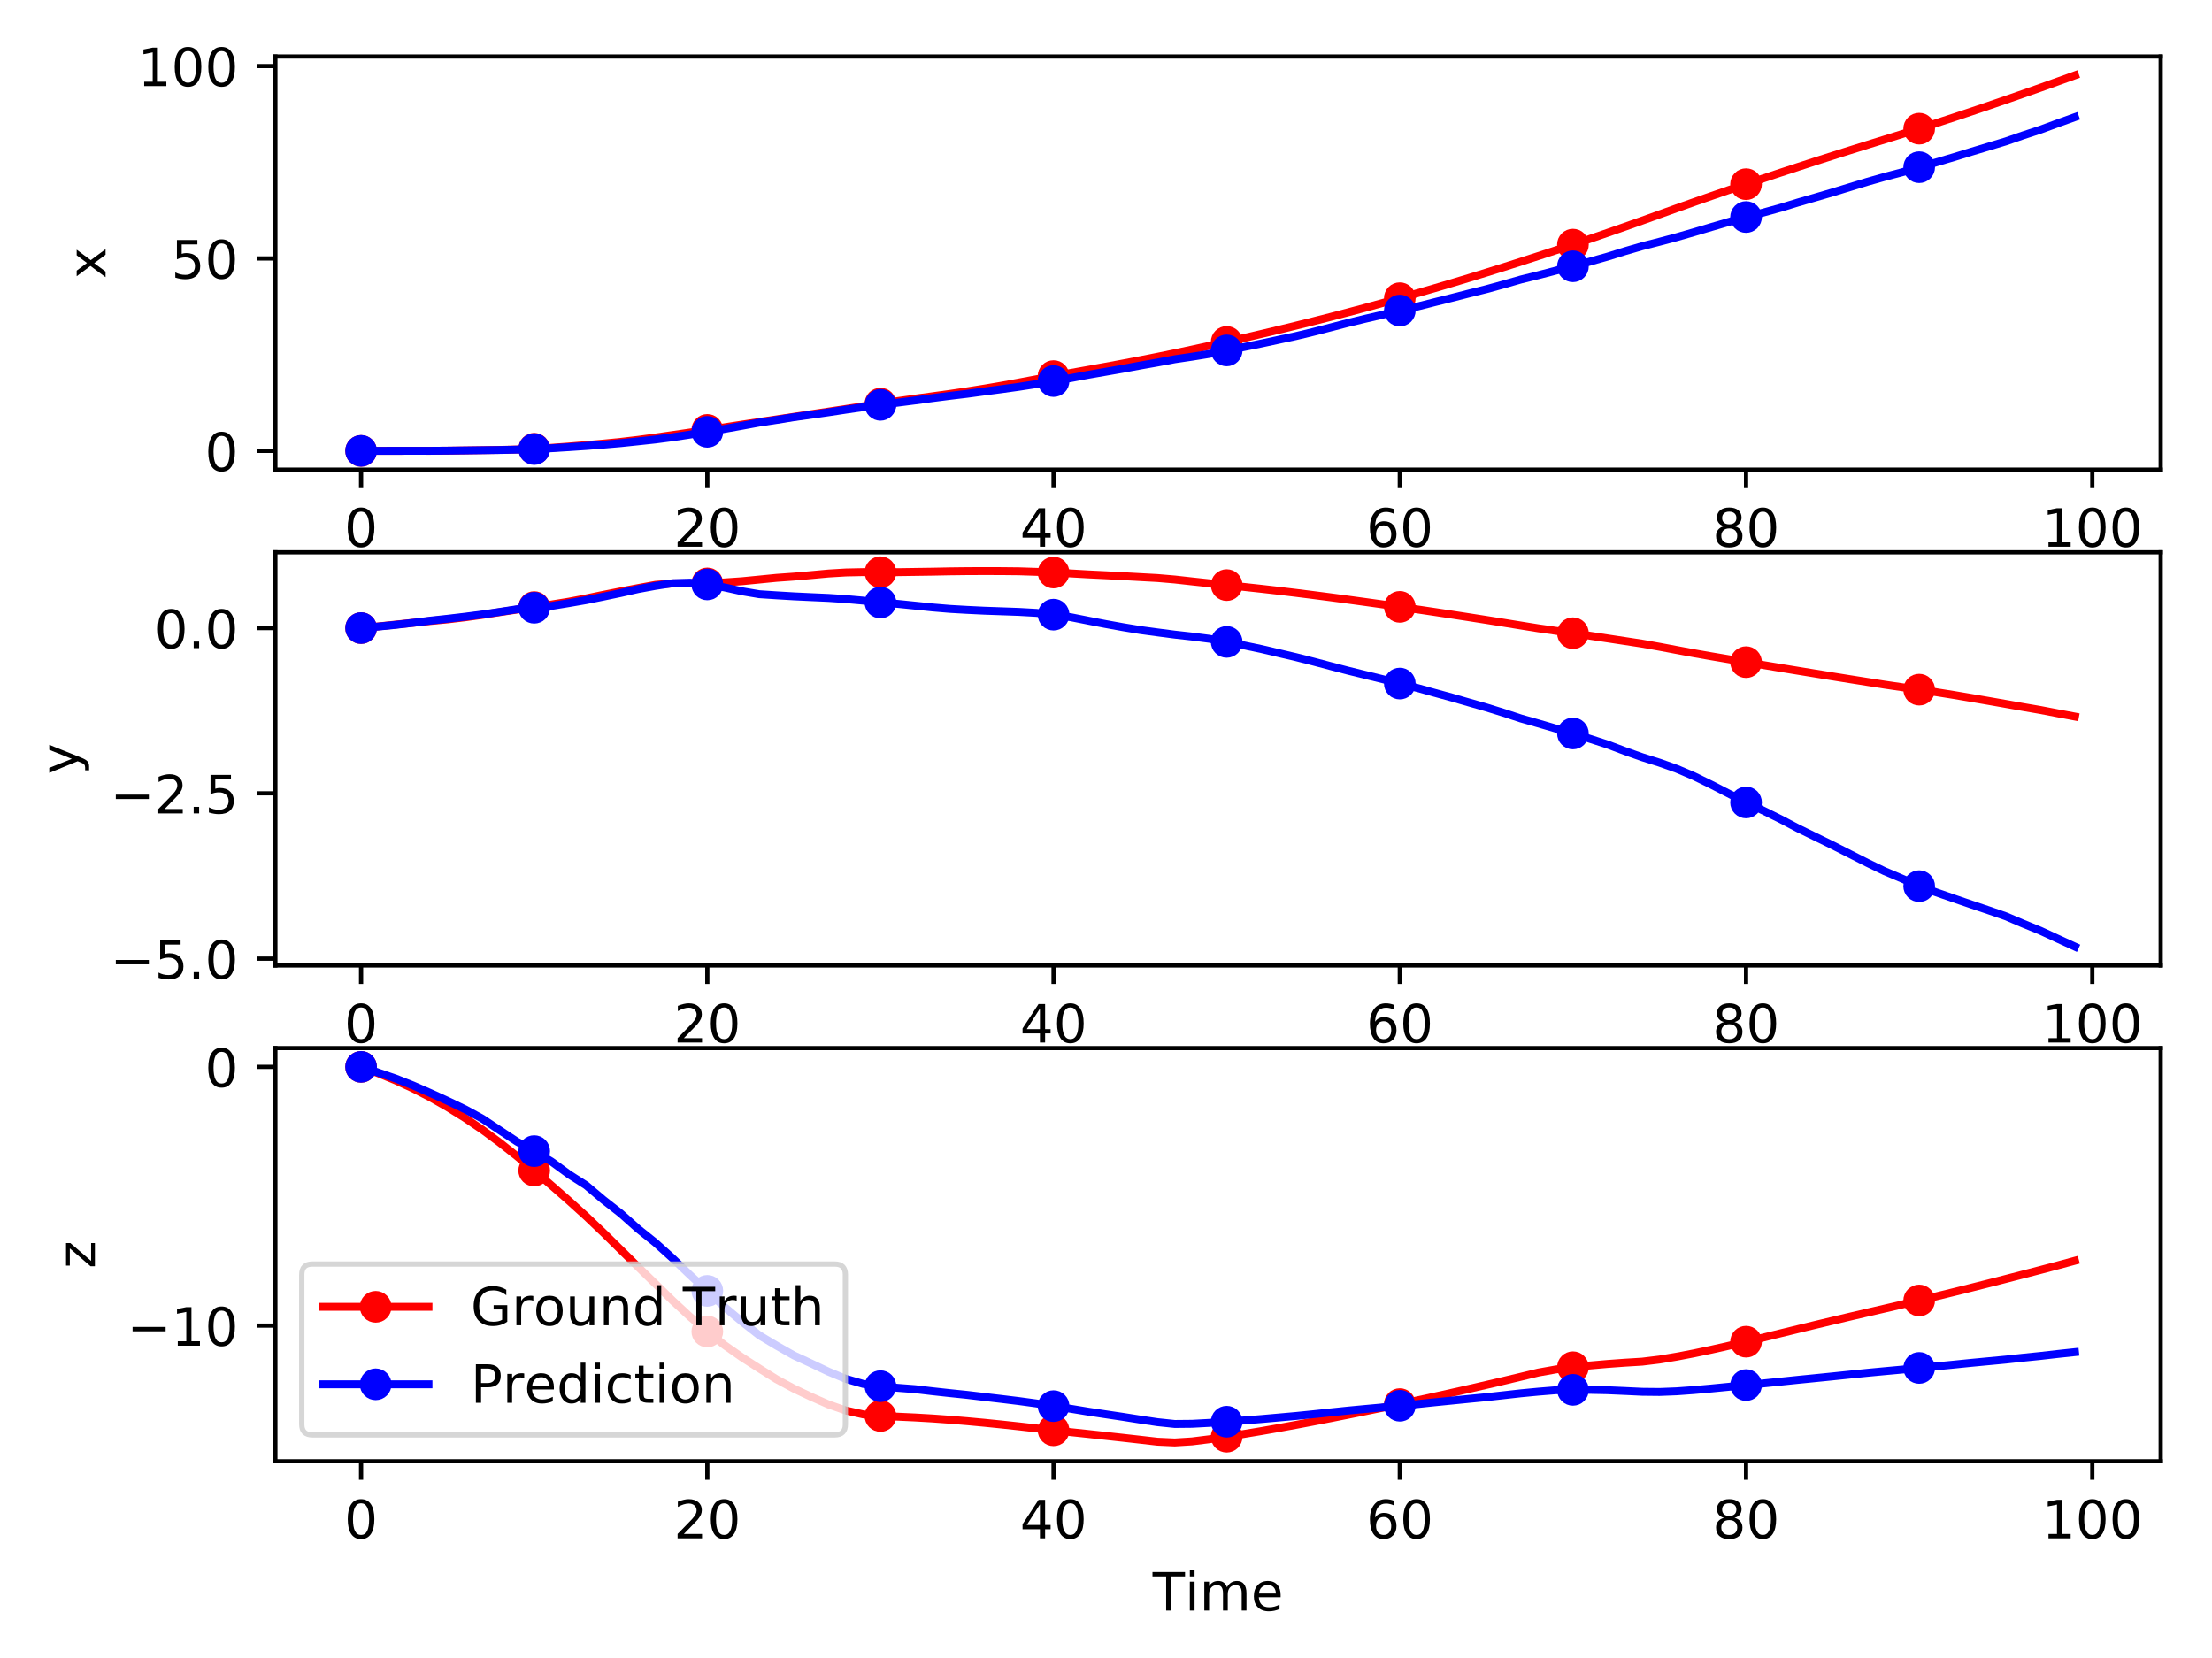 <?xml version="1.0" encoding="utf-8" standalone="no"?>
<!DOCTYPE svg PUBLIC "-//W3C//DTD SVG 1.1//EN"
  "http://www.w3.org/Graphics/SVG/1.1/DTD/svg11.dtd">
<!-- Created with matplotlib (http://matplotlib.org/) -->
<svg height="314pt" version="1.1" viewBox="0 0 419 314" width="419pt" xmlns="http://www.w3.org/2000/svg" xmlns:xlink="http://www.w3.org/1999/xlink">
 <defs>
  <style type="text/css">
*{stroke-linecap:butt;stroke-linejoin:round;}
  </style>
 </defs>
 <g id="figure_1">
  <g id="patch_1">
   <path d="M 0 314.368 
L 419.981 314.368 
L 419.981 0 
L 0 0 
z
" style="fill:#ffffff;"/>
  </g>
  <g id="axes_1">
   <g id="patch_2">
    <path d="M 52.161 88.968 
L 409.281 88.968 
L 409.281 10.7 
L 52.161 10.7 
z
" style="fill:#ffffff;"/>
   </g>
   <g id="matplotlib.axis_1">
    <g id="xtick_1">
     <g id="line2d_1">
      <defs>
       <path d="M 0 0 
L 0 3.5 
" id="md95055cfb0" style="stroke:#000000;stroke-width:0.8;"/>
      </defs>
      <g>
       <use style="stroke:#000000;stroke-width:0.8;" x="68.394" xlink:href="#md95055cfb0" y="88.968"/>
      </g>
     </g>
     <g id="text_1">
      <!-- 0 -->
      <defs>
       <path d="M 31.781 66.406 
Q 24.172 66.406 20.328 58.906 
Q 16.5 51.422 16.5 36.375 
Q 16.5 21.391 20.328 13.891 
Q 24.172 6.391 31.781 6.391 
Q 39.453 6.391 43.281 13.891 
Q 47.125 21.391 47.125 36.375 
Q 47.125 51.422 43.281 58.906 
Q 39.453 66.406 31.781 66.406 
z
M 31.781 74.219 
Q 44.047 74.219 50.516 64.516 
Q 56.984 54.828 56.984 36.375 
Q 56.984 17.969 50.516 8.266 
Q 44.047 -1.422 31.781 -1.422 
Q 19.531 -1.422 13.062 8.266 
Q 6.594 17.969 6.594 36.375 
Q 6.594 54.828 13.062 64.516 
Q 19.531 74.219 31.781 74.219 
z
" id="DejaVuSans-30"/>
      </defs>
      <g transform="translate(65.212 103.567)scale(0.1 -0.1)">
       <use xlink:href="#DejaVuSans-30"/>
      </g>
     </g>
    </g>
    <g id="xtick_2">
     <g id="line2d_2">
      <g>
       <use style="stroke:#000000;stroke-width:0.8;" x="133.98" xlink:href="#md95055cfb0" y="88.968"/>
      </g>
     </g>
     <g id="text_2">
      <!-- 20 -->
      <defs>
       <path d="M 19.188 8.297 
L 53.609 8.297 
L 53.609 0 
L 7.328 0 
L 7.328 8.297 
Q 12.938 14.109 22.625 23.891 
Q 32.328 33.688 34.812 36.531 
Q 39.547 41.844 41.422 45.531 
Q 43.312 49.219 43.312 52.781 
Q 43.312 58.594 39.234 62.25 
Q 35.156 65.922 28.609 65.922 
Q 23.969 65.922 18.812 64.312 
Q 13.672 62.703 7.812 59.422 
L 7.812 69.391 
Q 13.766 71.781 18.938 73 
Q 24.125 74.219 28.422 74.219 
Q 39.75 74.219 46.484 68.547 
Q 53.219 62.891 53.219 53.422 
Q 53.219 48.922 51.531 44.891 
Q 49.859 40.875 45.406 35.406 
Q 44.188 33.984 37.641 27.219 
Q 31.109 20.453 19.188 8.297 
z
" id="DejaVuSans-32"/>
      </defs>
      <g transform="translate(127.618 103.567)scale(0.1 -0.1)">
       <use xlink:href="#DejaVuSans-32"/>
       <use x="63.623" xlink:href="#DejaVuSans-30"/>
      </g>
     </g>
    </g>
    <g id="xtick_3">
     <g id="line2d_3">
      <g>
       <use style="stroke:#000000;stroke-width:0.8;" x="199.567" xlink:href="#md95055cfb0" y="88.968"/>
      </g>
     </g>
     <g id="text_3">
      <!-- 40 -->
      <defs>
       <path d="M 37.797 64.312 
L 12.891 25.391 
L 37.797 25.391 
z
M 35.203 72.906 
L 47.609 72.906 
L 47.609 25.391 
L 58.016 25.391 
L 58.016 17.188 
L 47.609 17.188 
L 47.609 0 
L 37.797 0 
L 37.797 17.188 
L 4.891 17.188 
L 4.891 26.703 
z
" id="DejaVuSans-34"/>
      </defs>
      <g transform="translate(193.205 103.567)scale(0.1 -0.1)">
       <use xlink:href="#DejaVuSans-34"/>
       <use x="63.623" xlink:href="#DejaVuSans-30"/>
      </g>
     </g>
    </g>
    <g id="xtick_4">
     <g id="line2d_4">
      <g>
       <use style="stroke:#000000;stroke-width:0.8;" x="265.154" xlink:href="#md95055cfb0" y="88.968"/>
      </g>
     </g>
     <g id="text_4">
      <!-- 60 -->
      <defs>
       <path d="M 33.016 40.375 
Q 26.375 40.375 22.484 35.828 
Q 18.609 31.297 18.609 23.391 
Q 18.609 15.531 22.484 10.953 
Q 26.375 6.391 33.016 6.391 
Q 39.656 6.391 43.531 10.953 
Q 47.406 15.531 47.406 23.391 
Q 47.406 31.297 43.531 35.828 
Q 39.656 40.375 33.016 40.375 
z
M 52.594 71.297 
L 52.594 62.312 
Q 48.875 64.062 45.094 64.984 
Q 41.312 65.922 37.594 65.922 
Q 27.828 65.922 22.672 59.328 
Q 17.531 52.734 16.797 39.406 
Q 19.672 43.656 24.016 45.922 
Q 28.375 48.188 33.594 48.188 
Q 44.578 48.188 50.953 41.516 
Q 57.328 34.859 57.328 23.391 
Q 57.328 12.156 50.688 5.359 
Q 44.047 -1.422 33.016 -1.422 
Q 20.359 -1.422 13.672 8.266 
Q 6.984 17.969 6.984 36.375 
Q 6.984 53.656 15.188 63.938 
Q 23.391 74.219 37.203 74.219 
Q 40.922 74.219 44.703 73.484 
Q 48.484 72.75 52.594 71.297 
z
" id="DejaVuSans-36"/>
      </defs>
      <g transform="translate(258.791 103.567)scale(0.1 -0.1)">
       <use xlink:href="#DejaVuSans-36"/>
       <use x="63.623" xlink:href="#DejaVuSans-30"/>
      </g>
     </g>
    </g>
    <g id="xtick_5">
     <g id="line2d_5">
      <g>
       <use style="stroke:#000000;stroke-width:0.8;" x="330.741" xlink:href="#md95055cfb0" y="88.968"/>
      </g>
     </g>
     <g id="text_5">
      <!-- 80 -->
      <defs>
       <path d="M 31.781 34.625 
Q 24.75 34.625 20.719 30.859 
Q 16.703 27.094 16.703 20.516 
Q 16.703 13.922 20.719 10.156 
Q 24.75 6.391 31.781 6.391 
Q 38.812 6.391 42.859 10.172 
Q 46.922 13.969 46.922 20.516 
Q 46.922 27.094 42.891 30.859 
Q 38.875 34.625 31.781 34.625 
z
M 21.922 38.812 
Q 15.578 40.375 12.031 44.719 
Q 8.5 49.078 8.5 55.328 
Q 8.5 64.062 14.719 69.141 
Q 20.953 74.219 31.781 74.219 
Q 42.672 74.219 48.875 69.141 
Q 55.078 64.062 55.078 55.328 
Q 55.078 49.078 51.531 44.719 
Q 48 40.375 41.703 38.812 
Q 48.828 37.156 52.797 32.312 
Q 56.781 27.484 56.781 20.516 
Q 56.781 9.906 50.312 4.234 
Q 43.844 -1.422 31.781 -1.422 
Q 19.734 -1.422 13.25 4.234 
Q 6.781 9.906 6.781 20.516 
Q 6.781 27.484 10.781 32.312 
Q 14.797 37.156 21.922 38.812 
z
M 18.312 54.391 
Q 18.312 48.734 21.844 45.562 
Q 25.391 42.391 31.781 42.391 
Q 38.141 42.391 41.719 45.562 
Q 45.312 48.734 45.312 54.391 
Q 45.312 60.062 41.719 63.234 
Q 38.141 66.406 31.781 66.406 
Q 25.391 66.406 21.844 63.234 
Q 18.312 60.062 18.312 54.391 
z
" id="DejaVuSans-38"/>
      </defs>
      <g transform="translate(324.378 103.567)scale(0.1 -0.1)">
       <use xlink:href="#DejaVuSans-38"/>
       <use x="63.623" xlink:href="#DejaVuSans-30"/>
      </g>
     </g>
    </g>
    <g id="xtick_6">
     <g id="line2d_6">
      <g>
       <use style="stroke:#000000;stroke-width:0.8;" x="396.328" xlink:href="#md95055cfb0" y="88.968"/>
      </g>
     </g>
     <g id="text_6">
      <!-- 100 -->
      <defs>
       <path d="M 12.406 8.297 
L 28.516 8.297 
L 28.516 63.922 
L 10.984 60.406 
L 10.984 69.391 
L 28.422 72.906 
L 38.281 72.906 
L 38.281 8.297 
L 54.391 8.297 
L 54.391 0 
L 12.406 0 
z
" id="DejaVuSans-31"/>
      </defs>
      <g transform="translate(386.784 103.567)scale(0.1 -0.1)">
       <use xlink:href="#DejaVuSans-31"/>
       <use x="63.623" xlink:href="#DejaVuSans-30"/>
       <use x="127.246" xlink:href="#DejaVuSans-30"/>
      </g>
     </g>
    </g>
    <g id="text_7">
     <!-- Time -->
     <defs>
      <path d="M -0.297 72.906 
L 61.375 72.906 
L 61.375 64.594 
L 35.5 64.594 
L 35.5 0 
L 25.594 0 
L 25.594 64.594 
L -0.297 64.594 
z
" id="DejaVuSans-54"/>
      <path d="M 9.422 54.688 
L 18.406 54.688 
L 18.406 0 
L 9.422 0 
z
M 9.422 75.984 
L 18.406 75.984 
L 18.406 64.594 
L 9.422 64.594 
z
" id="DejaVuSans-69"/>
      <path d="M 52 44.188 
Q 55.375 50.25 60.062 53.125 
Q 64.75 56 71.094 56 
Q 79.641 56 84.281 50.016 
Q 88.922 44.047 88.922 33.016 
L 88.922 0 
L 79.891 0 
L 79.891 32.719 
Q 79.891 40.578 77.094 44.375 
Q 74.312 48.188 68.609 48.188 
Q 61.625 48.188 57.562 43.547 
Q 53.516 38.922 53.516 30.906 
L 53.516 0 
L 44.484 0 
L 44.484 32.719 
Q 44.484 40.625 41.703 44.406 
Q 38.922 48.188 33.109 48.188 
Q 26.219 48.188 22.156 43.531 
Q 18.109 38.875 18.109 30.906 
L 18.109 0 
L 9.078 0 
L 9.078 54.688 
L 18.109 54.688 
L 18.109 46.188 
Q 21.188 51.219 25.484 53.609 
Q 29.781 56 35.688 56 
Q 41.656 56 45.828 52.969 
Q 50 49.953 52 44.188 
z
" id="DejaVuSans-6d"/>
      <path d="M 56.203 29.594 
L 56.203 25.203 
L 14.891 25.203 
Q 15.484 15.922 20.484 11.062 
Q 25.484 6.203 34.422 6.203 
Q 39.594 6.203 44.453 7.469 
Q 49.312 8.734 54.109 11.281 
L 54.109 2.781 
Q 49.266 0.734 44.188 -0.344 
Q 39.109 -1.422 33.891 -1.422 
Q 20.797 -1.422 13.156 6.188 
Q 5.516 13.812 5.516 26.812 
Q 5.516 40.234 12.766 48.109 
Q 20.016 56 32.328 56 
Q 43.359 56 49.781 48.891 
Q 56.203 41.797 56.203 29.594 
z
M 47.219 32.234 
Q 47.125 39.594 43.094 43.984 
Q 39.062 48.391 32.422 48.391 
Q 24.906 48.391 20.391 44.141 
Q 15.875 39.891 15.188 32.172 
z
" id="DejaVuSans-65"/>
     </defs>
     <g transform="translate(218.333 117.245)scale(0.1 -0.1)">
      <use xlink:href="#DejaVuSans-54"/>
      <use x="61.037" xlink:href="#DejaVuSans-69"/>
      <use x="88.82" xlink:href="#DejaVuSans-6d"/>
      <use x="186.232" xlink:href="#DejaVuSans-65"/>
     </g>
    </g>
   </g>
   <g id="matplotlib.axis_2">
    <g id="ytick_1">
     <g id="line2d_7">
      <defs>
       <path d="M 0 0 
L -3.5 0 
" id="m5ec7336335" style="stroke:#000000;stroke-width:0.8;"/>
      </defs>
      <g>
       <use style="stroke:#000000;stroke-width:0.8;" x="52.161" xlink:href="#m5ec7336335" y="85.411"/>
      </g>
     </g>
     <g id="text_8">
      <!-- 0 -->
      <g transform="translate(38.798 89.21)scale(0.1 -0.1)">
       <use xlink:href="#DejaVuSans-30"/>
      </g>
     </g>
    </g>
    <g id="ytick_2">
     <g id="line2d_8">
      <g>
       <use style="stroke:#000000;stroke-width:0.8;" x="52.161" xlink:href="#m5ec7336335" y="48.959"/>
      </g>
     </g>
     <g id="text_9">
      <!-- 50 -->
      <defs>
       <path d="M 10.797 72.906 
L 49.516 72.906 
L 49.516 64.594 
L 19.828 64.594 
L 19.828 46.734 
Q 21.969 47.469 24.109 47.828 
Q 26.266 48.188 28.422 48.188 
Q 40.625 48.188 47.75 41.5 
Q 54.891 34.812 54.891 23.391 
Q 54.891 11.625 47.562 5.094 
Q 40.234 -1.422 26.906 -1.422 
Q 22.312 -1.422 17.547 -0.641 
Q 12.797 0.141 7.719 1.703 
L 7.719 11.625 
Q 12.109 9.234 16.797 8.062 
Q 21.484 6.891 26.703 6.891 
Q 35.156 6.891 40.078 11.328 
Q 45.016 15.766 45.016 23.391 
Q 45.016 31 40.078 35.438 
Q 35.156 39.891 26.703 39.891 
Q 22.75 39.891 18.812 39.016 
Q 14.891 38.141 10.797 36.281 
z
" id="DejaVuSans-35"/>
      </defs>
      <g transform="translate(32.436 52.759)scale(0.1 -0.1)">
       <use xlink:href="#DejaVuSans-35"/>
       <use x="63.623" xlink:href="#DejaVuSans-30"/>
      </g>
     </g>
    </g>
    <g id="ytick_3">
     <g id="line2d_9">
      <g>
       <use style="stroke:#000000;stroke-width:0.8;" x="52.161" xlink:href="#m5ec7336335" y="12.508"/>
      </g>
     </g>
     <g id="text_10">
      <!-- 100 -->
      <g transform="translate(26.073 16.307)scale(0.1 -0.1)">
       <use xlink:href="#DejaVuSans-31"/>
       <use x="63.623" xlink:href="#DejaVuSans-30"/>
       <use x="127.246" xlink:href="#DejaVuSans-30"/>
      </g>
     </g>
    </g>
    <g id="text_11">
     <!-- x -->
     <defs>
      <path d="M 54.891 54.688 
L 35.109 28.078 
L 55.906 0 
L 45.312 0 
L 29.391 21.484 
L 13.484 0 
L 2.875 0 
L 24.125 28.609 
L 4.688 54.688 
L 15.281 54.688 
L 29.781 35.203 
L 44.281 54.688 
z
" id="DejaVuSans-78"/>
     </defs>
     <g transform="translate(19.994 52.793)rotate(-90)scale(0.1 -0.1)">
      <use xlink:href="#DejaVuSans-78"/>
     </g>
    </g>
   </g>
   <g id="line2d_10">
    <path clip-path="url(#pdce497117b)" d="M 68.394 85.411 
L 71.673 85.407 
L 74.952 85.403 
L 78.232 85.401 
L 81.511 85.402 
L 84.79 85.372 
L 88.07 85.323 
L 91.349 85.275 
L 94.628 85.231 
L 97.908 85.151 
L 101.187 85.018 
L 104.466 84.832 
L 107.746 84.588 
L 111.025 84.315 
L 114.304 84.031 
L 117.584 83.707 
L 120.863 83.322 
L 124.142 82.879 
L 127.422 82.411 
L 130.701 81.933 
L 133.98 81.44 
L 137.26 80.947 
L 140.539 80.439 
L 143.818 79.936 
L 147.098 79.454 
L 150.377 78.959 
L 153.656 78.461 
L 156.936 77.971 
L 160.215 77.473 
L 163.494 76.967 
L 166.774 76.463 
L 170.053 75.978 
L 173.333 75.517 
L 176.612 75.074 
L 179.891 74.622 
L 183.171 74.139 
L 186.45 73.621 
L 189.729 73.063 
L 193.009 72.463 
L 196.288 71.846 
L 199.567 71.24 
L 202.847 70.643 
L 206.126 70.058 
L 209.405 69.468 
L 212.685 68.86 
L 215.964 68.234 
L 219.243 67.587 
L 222.523 66.913 
L 225.802 66.215 
L 229.081 65.499 
L 232.361 64.77 
L 235.64 64.025 
L 238.919 63.264 
L 242.199 62.485 
L 245.478 61.687 
L 248.757 60.87 
L 252.037 60.033 
L 255.316 59.176 
L 258.595 58.3 
L 261.875 57.405 
L 265.154 56.491 
L 268.433 55.557 
L 271.713 54.605 
L 274.992 53.635 
L 278.271 52.645 
L 281.551 51.637 
L 284.83 50.611 
L 288.109 49.566 
L 291.389 48.504 
L 294.668 47.43 
L 297.947 46.341 
L 301.227 45.232 
L 304.506 44.105 
L 307.785 42.96 
L 311.065 41.798 
L 314.344 40.618 
L 317.623 39.439 
L 320.903 38.276 
L 324.182 37.132 
L 327.461 36.003 
L 330.741 34.889 
L 334.02 33.788 
L 337.299 32.7 
L 340.579 31.624 
L 343.858 30.561 
L 347.137 29.51 
L 350.417 28.472 
L 353.696 27.445 
L 356.975 26.431 
L 360.255 25.411 
L 363.534 24.373 
L 366.813 23.318 
L 370.093 22.243 
L 373.372 21.15 
L 376.652 20.04 
L 379.931 18.913 
L 383.21 17.771 
L 386.49 16.615 
L 389.769 15.443 
L 393.048 14.258 
" style="fill:none;stroke:#ff0000;stroke-linecap:square;stroke-width:1.5;"/>
    <defs>
     <path d="M 0 2.5 
C 0.663 2.5 1.299 2.237 1.768 1.768 
C 2.237 1.299 2.5 0.663 2.5 0 
C 2.5 -0.663 2.237 -1.299 1.768 -1.768 
C 1.299 -2.237 0.663 -2.5 0 -2.5 
C -0.663 -2.5 -1.299 -2.237 -1.768 -1.768 
C -2.237 -1.299 -2.5 -0.663 -2.5 0 
C -2.5 0.663 -2.237 1.299 -1.768 1.768 
C -1.299 2.237 -0.663 2.5 0 2.5 
z
" id="m50d4e9a426" style="stroke:#ff0000;"/>
    </defs>
    <g clip-path="url(#pdce497117b)">
     <use style="fill:#ff0000;stroke:#ff0000;" x="68.394" xlink:href="#m50d4e9a426" y="85.411"/>
     <use style="fill:#ff0000;stroke:#ff0000;" x="101.187" xlink:href="#m50d4e9a426" y="85.018"/>
     <use style="fill:#ff0000;stroke:#ff0000;" x="133.98" xlink:href="#m50d4e9a426" y="81.44"/>
     <use style="fill:#ff0000;stroke:#ff0000;" x="166.774" xlink:href="#m50d4e9a426" y="76.463"/>
     <use style="fill:#ff0000;stroke:#ff0000;" x="199.567" xlink:href="#m50d4e9a426" y="71.24"/>
     <use style="fill:#ff0000;stroke:#ff0000;" x="232.361" xlink:href="#m50d4e9a426" y="64.77"/>
     <use style="fill:#ff0000;stroke:#ff0000;" x="265.154" xlink:href="#m50d4e9a426" y="56.491"/>
     <use style="fill:#ff0000;stroke:#ff0000;" x="297.947" xlink:href="#m50d4e9a426" y="46.341"/>
     <use style="fill:#ff0000;stroke:#ff0000;" x="330.741" xlink:href="#m50d4e9a426" y="34.889"/>
     <use style="fill:#ff0000;stroke:#ff0000;" x="363.534" xlink:href="#m50d4e9a426" y="24.373"/>
    </g>
   </g>
   <g id="line2d_11">
    <path clip-path="url(#pdce497117b)" d="M 68.394 85.411 
L 71.673 85.407 
L 74.952 85.403 
L 78.232 85.4 
L 81.511 85.397 
L 84.79 85.372 
L 88.07 85.333 
L 91.349 85.29 
L 94.628 85.246 
L 97.908 85.18 
L 101.187 85.067 
L 104.466 84.91 
L 107.746 84.707 
L 111.025 84.49 
L 114.304 84.23 
L 117.584 83.949 
L 120.863 83.606 
L 124.142 83.254 
L 127.422 82.825 
L 130.701 82.329 
L 133.98 81.806 
L 137.26 81.246 
L 140.539 80.659 
L 143.818 80.055 
L 147.098 79.555 
L 150.377 79.027 
L 153.656 78.57 
L 156.936 78.102 
L 160.215 77.605 
L 163.494 77.126 
L 166.774 76.69 
L 170.053 76.275 
L 173.333 75.857 
L 176.612 75.414 
L 179.891 74.995 
L 183.171 74.602 
L 186.45 74.159 
L 189.729 73.729 
L 193.009 73.271 
L 196.288 72.765 
L 199.567 72.188 
L 202.847 71.616 
L 206.126 71 
L 209.405 70.43 
L 212.685 69.859 
L 215.964 69.249 
L 219.243 68.671 
L 222.523 68.056 
L 225.802 67.57 
L 229.081 67.04 
L 232.361 66.38 
L 235.64 65.734 
L 238.919 65.076 
L 242.199 64.368 
L 245.478 63.667 
L 248.757 62.877 
L 252.037 62.032 
L 255.316 61.178 
L 258.595 60.386 
L 261.875 59.619 
L 265.154 58.835 
L 268.433 58.082 
L 271.713 57.248 
L 274.992 56.435 
L 278.271 55.593 
L 281.551 54.78 
L 284.83 53.878 
L 288.109 52.939 
L 291.389 52.13 
L 294.668 51.276 
L 297.947 50.443 
L 301.227 49.537 
L 304.506 48.618 
L 307.785 47.593 
L 311.065 46.638 
L 314.344 45.798 
L 317.623 44.925 
L 320.903 43.978 
L 324.182 43.006 
L 327.461 42.049 
L 330.741 41.113 
L 334.02 40.265 
L 337.299 39.357 
L 340.579 38.356 
L 343.858 37.408 
L 347.137 36.445 
L 350.417 35.442 
L 353.696 34.441 
L 356.975 33.506 
L 360.255 32.645 
L 363.534 31.671 
L 366.813 30.741 
L 370.093 29.772 
L 373.372 28.763 
L 376.652 27.775 
L 379.931 26.785 
L 383.21 25.648 
L 386.49 24.568 
L 389.769 23.359 
L 393.048 22.18 
" style="fill:none;stroke:#0000ff;stroke-linecap:square;stroke-width:1.5;"/>
    <defs>
     <path d="M 0 2.5 
C 0.663 2.5 1.299 2.237 1.768 1.768 
C 2.237 1.299 2.5 0.663 2.5 0 
C 2.5 -0.663 2.237 -1.299 1.768 -1.768 
C 1.299 -2.237 0.663 -2.5 0 -2.5 
C -0.663 -2.5 -1.299 -2.237 -1.768 -1.768 
C -2.237 -1.299 -2.5 -0.663 -2.5 0 
C -2.5 0.663 -2.237 1.299 -1.768 1.768 
C -1.299 2.237 -0.663 2.5 0 2.5 
z
" id="mb4807cd23e" style="stroke:#0000ff;"/>
    </defs>
    <g clip-path="url(#pdce497117b)">
     <use style="fill:#0000ff;stroke:#0000ff;" x="68.394" xlink:href="#mb4807cd23e" y="85.411"/>
     <use style="fill:#0000ff;stroke:#0000ff;" x="101.187" xlink:href="#mb4807cd23e" y="85.067"/>
     <use style="fill:#0000ff;stroke:#0000ff;" x="133.98" xlink:href="#mb4807cd23e" y="81.806"/>
     <use style="fill:#0000ff;stroke:#0000ff;" x="166.774" xlink:href="#mb4807cd23e" y="76.69"/>
     <use style="fill:#0000ff;stroke:#0000ff;" x="199.567" xlink:href="#mb4807cd23e" y="72.188"/>
     <use style="fill:#0000ff;stroke:#0000ff;" x="232.361" xlink:href="#mb4807cd23e" y="66.38"/>
     <use style="fill:#0000ff;stroke:#0000ff;" x="265.154" xlink:href="#mb4807cd23e" y="58.835"/>
     <use style="fill:#0000ff;stroke:#0000ff;" x="297.947" xlink:href="#mb4807cd23e" y="50.443"/>
     <use style="fill:#0000ff;stroke:#0000ff;" x="330.741" xlink:href="#mb4807cd23e" y="41.113"/>
     <use style="fill:#0000ff;stroke:#0000ff;" x="363.534" xlink:href="#mb4807cd23e" y="31.671"/>
    </g>
   </g>
   <g id="patch_3">
    <path d="M 52.161 88.968 
L 52.161 10.7 
" style="fill:none;stroke:#000000;stroke-linecap:square;stroke-linejoin:miter;stroke-width:0.8;"/>
   </g>
   <g id="patch_4">
    <path d="M 409.281 88.968 
L 409.281 10.7 
" style="fill:none;stroke:#000000;stroke-linecap:square;stroke-linejoin:miter;stroke-width:0.8;"/>
   </g>
   <g id="patch_5">
    <path d="M 52.161 88.968 
L 409.281 88.968 
" style="fill:none;stroke:#000000;stroke-linecap:square;stroke-linejoin:miter;stroke-width:0.8;"/>
   </g>
   <g id="patch_6">
    <path d="M 52.161 10.7 
L 409.281 10.7 
" style="fill:none;stroke:#000000;stroke-linecap:square;stroke-linejoin:miter;stroke-width:0.8;"/>
   </g>
  </g>
  <g id="axes_2">
   <g id="patch_7">
    <path d="M 52.161 182.89 
L 409.281 182.89 
L 409.281 104.622 
L 52.161 104.622 
z
" style="fill:#ffffff;"/>
   </g>
   <g id="matplotlib.axis_3">
    <g id="xtick_7">
     <g id="line2d_12">
      <g>
       <use style="stroke:#000000;stroke-width:0.8;" x="68.394" xlink:href="#md95055cfb0" y="182.89"/>
      </g>
     </g>
     <g id="text_12">
      <!-- 0 -->
      <g transform="translate(65.212 197.489)scale(0.1 -0.1)">
       <use xlink:href="#DejaVuSans-30"/>
      </g>
     </g>
    </g>
    <g id="xtick_8">
     <g id="line2d_13">
      <g>
       <use style="stroke:#000000;stroke-width:0.8;" x="133.98" xlink:href="#md95055cfb0" y="182.89"/>
      </g>
     </g>
     <g id="text_13">
      <!-- 20 -->
      <g transform="translate(127.618 197.489)scale(0.1 -0.1)">
       <use xlink:href="#DejaVuSans-32"/>
       <use x="63.623" xlink:href="#DejaVuSans-30"/>
      </g>
     </g>
    </g>
    <g id="xtick_9">
     <g id="line2d_14">
      <g>
       <use style="stroke:#000000;stroke-width:0.8;" x="199.567" xlink:href="#md95055cfb0" y="182.89"/>
      </g>
     </g>
     <g id="text_14">
      <!-- 40 -->
      <g transform="translate(193.205 197.489)scale(0.1 -0.1)">
       <use xlink:href="#DejaVuSans-34"/>
       <use x="63.623" xlink:href="#DejaVuSans-30"/>
      </g>
     </g>
    </g>
    <g id="xtick_10">
     <g id="line2d_15">
      <g>
       <use style="stroke:#000000;stroke-width:0.8;" x="265.154" xlink:href="#md95055cfb0" y="182.89"/>
      </g>
     </g>
     <g id="text_15">
      <!-- 60 -->
      <g transform="translate(258.791 197.489)scale(0.1 -0.1)">
       <use xlink:href="#DejaVuSans-36"/>
       <use x="63.623" xlink:href="#DejaVuSans-30"/>
      </g>
     </g>
    </g>
    <g id="xtick_11">
     <g id="line2d_16">
      <g>
       <use style="stroke:#000000;stroke-width:0.8;" x="330.741" xlink:href="#md95055cfb0" y="182.89"/>
      </g>
     </g>
     <g id="text_16">
      <!-- 80 -->
      <g transform="translate(324.378 197.489)scale(0.1 -0.1)">
       <use xlink:href="#DejaVuSans-38"/>
       <use x="63.623" xlink:href="#DejaVuSans-30"/>
      </g>
     </g>
    </g>
    <g id="xtick_12">
     <g id="line2d_17">
      <g>
       <use style="stroke:#000000;stroke-width:0.8;" x="396.328" xlink:href="#md95055cfb0" y="182.89"/>
      </g>
     </g>
     <g id="text_17">
      <!-- 100 -->
      <g transform="translate(386.784 197.489)scale(0.1 -0.1)">
       <use xlink:href="#DejaVuSans-31"/>
       <use x="63.623" xlink:href="#DejaVuSans-30"/>
       <use x="127.246" xlink:href="#DejaVuSans-30"/>
      </g>
     </g>
    </g>
    <g id="text_18">
     <!-- Time -->
     <g transform="translate(218.333 211.167)scale(0.1 -0.1)">
      <use xlink:href="#DejaVuSans-54"/>
      <use x="61.037" xlink:href="#DejaVuSans-69"/>
      <use x="88.82" xlink:href="#DejaVuSans-6d"/>
      <use x="186.232" xlink:href="#DejaVuSans-65"/>
     </g>
    </g>
   </g>
   <g id="matplotlib.axis_4">
    <g id="ytick_4">
     <g id="line2d_18">
      <g>
       <use style="stroke:#000000;stroke-width:0.8;" x="52.161" xlink:href="#m5ec7336335" y="181.599"/>
      </g>
     </g>
     <g id="text_19">
      <!-- −5.0 -->
      <defs>
       <path d="M 10.594 35.5 
L 73.188 35.5 
L 73.188 27.203 
L 10.594 27.203 
z
" id="DejaVuSans-2212"/>
       <path d="M 10.688 12.406 
L 21 12.406 
L 21 0 
L 10.688 0 
z
" id="DejaVuSans-2e"/>
      </defs>
      <g transform="translate(20.878 185.399)scale(0.1 -0.1)">
       <use xlink:href="#DejaVuSans-2212"/>
       <use x="83.789" xlink:href="#DejaVuSans-35"/>
       <use x="147.412" xlink:href="#DejaVuSans-2e"/>
       <use x="179.199" xlink:href="#DejaVuSans-30"/>
      </g>
     </g>
    </g>
    <g id="ytick_5">
     <g id="line2d_19">
      <g>
       <use style="stroke:#000000;stroke-width:0.8;" x="52.161" xlink:href="#m5ec7336335" y="150.288"/>
      </g>
     </g>
     <g id="text_20">
      <!-- −2.5 -->
      <g transform="translate(20.878 154.087)scale(0.1 -0.1)">
       <use xlink:href="#DejaVuSans-2212"/>
       <use x="83.789" xlink:href="#DejaVuSans-32"/>
       <use x="147.412" xlink:href="#DejaVuSans-2e"/>
       <use x="179.199" xlink:href="#DejaVuSans-35"/>
      </g>
     </g>
    </g>
    <g id="ytick_6">
     <g id="line2d_20">
      <g>
       <use style="stroke:#000000;stroke-width:0.8;" x="52.161" xlink:href="#m5ec7336335" y="118.976"/>
      </g>
     </g>
     <g id="text_21">
      <!-- 0.0 -->
      <g transform="translate(29.258 122.775)scale(0.1 -0.1)">
       <use xlink:href="#DejaVuSans-30"/>
       <use x="63.623" xlink:href="#DejaVuSans-2e"/>
       <use x="95.41" xlink:href="#DejaVuSans-30"/>
      </g>
     </g>
    </g>
    <g id="text_22">
     <!-- y -->
     <defs>
      <path d="M 32.172 -5.078 
Q 28.375 -14.844 24.75 -17.812 
Q 21.141 -20.797 15.094 -20.797 
L 7.906 -20.797 
L 7.906 -13.281 
L 13.188 -13.281 
Q 16.891 -13.281 18.938 -11.516 
Q 21 -9.766 23.484 -3.219 
L 25.094 0.875 
L 2.984 54.688 
L 12.5 54.688 
L 29.594 11.922 
L 46.688 54.688 
L 56.203 54.688 
z
" id="DejaVuSans-79"/>
     </defs>
     <g transform="translate(14.798 146.715)rotate(-90)scale(0.1 -0.1)">
      <use xlink:href="#DejaVuSans-79"/>
     </g>
    </g>
   </g>
   <g id="line2d_21">
    <path clip-path="url(#p830fe08716)" d="M 68.394 118.976 
L 71.673 118.66 
L 74.952 118.314 
L 78.232 117.978 
L 81.511 117.638 
L 84.79 117.327 
L 88.07 116.936 
L 91.349 116.484 
L 94.628 115.968 
L 97.908 115.474 
L 101.187 115 
L 104.466 114.506 
L 107.746 113.979 
L 111.025 113.354 
L 114.304 112.673 
L 117.584 112.024 
L 120.863 111.399 
L 124.142 110.792 
L 127.422 110.518 
L 130.701 110.516 
L 133.98 110.52 
L 137.26 110.333 
L 140.539 110.106 
L 143.818 109.786 
L 147.098 109.463 
L 150.377 109.23 
L 153.656 108.944 
L 156.936 108.643 
L 160.215 108.445 
L 163.494 108.376 
L 166.774 108.4 
L 170.053 108.387 
L 173.333 108.341 
L 176.612 108.295 
L 179.891 108.23 
L 183.171 108.191 
L 186.45 108.18 
L 189.729 108.188 
L 193.009 108.221 
L 196.288 108.327 
L 199.567 108.459 
L 202.847 108.627 
L 206.126 108.812 
L 209.405 108.969 
L 212.685 109.139 
L 215.964 109.32 
L 219.243 109.497 
L 222.523 109.776 
L 225.802 110.141 
L 229.081 110.492 
L 232.361 110.836 
L 235.64 111.182 
L 238.919 111.54 
L 242.199 111.914 
L 245.478 112.307 
L 248.757 112.719 
L 252.037 113.146 
L 255.316 113.584 
L 258.595 114.032 
L 261.875 114.49 
L 265.154 114.958 
L 268.433 115.435 
L 271.713 115.922 
L 274.992 116.419 
L 278.271 116.925 
L 281.551 117.44 
L 284.83 117.964 
L 288.109 118.496 
L 291.389 119.022 
L 294.668 119.488 
L 297.947 119.954 
L 301.227 120.44 
L 304.506 120.933 
L 307.785 121.43 
L 311.065 121.933 
L 314.344 122.518 
L 317.623 123.139 
L 320.903 123.751 
L 324.182 124.325 
L 327.461 124.881 
L 330.741 125.434 
L 334.02 125.984 
L 337.299 126.528 
L 340.579 127.066 
L 343.858 127.601 
L 347.137 128.133 
L 350.417 128.659 
L 353.696 129.179 
L 356.975 129.693 
L 360.255 130.175 
L 363.534 130.644 
L 366.813 131.132 
L 370.093 131.654 
L 373.372 132.209 
L 376.652 132.774 
L 379.931 133.349 
L 383.21 133.931 
L 386.49 134.495 
L 389.769 135.125 
L 393.048 135.74 
" style="fill:none;stroke:#ff0000;stroke-linecap:square;stroke-width:1.5;"/>
    <g clip-path="url(#p830fe08716)">
     <use style="fill:#ff0000;stroke:#ff0000;" x="68.394" xlink:href="#m50d4e9a426" y="118.976"/>
     <use style="fill:#ff0000;stroke:#ff0000;" x="101.187" xlink:href="#m50d4e9a426" y="115"/>
     <use style="fill:#ff0000;stroke:#ff0000;" x="133.98" xlink:href="#m50d4e9a426" y="110.52"/>
     <use style="fill:#ff0000;stroke:#ff0000;" x="166.774" xlink:href="#m50d4e9a426" y="108.4"/>
     <use style="fill:#ff0000;stroke:#ff0000;" x="199.567" xlink:href="#m50d4e9a426" y="108.459"/>
     <use style="fill:#ff0000;stroke:#ff0000;" x="232.361" xlink:href="#m50d4e9a426" y="110.836"/>
     <use style="fill:#ff0000;stroke:#ff0000;" x="265.154" xlink:href="#m50d4e9a426" y="114.958"/>
     <use style="fill:#ff0000;stroke:#ff0000;" x="297.947" xlink:href="#m50d4e9a426" y="119.954"/>
     <use style="fill:#ff0000;stroke:#ff0000;" x="330.741" xlink:href="#m50d4e9a426" y="125.434"/>
     <use style="fill:#ff0000;stroke:#ff0000;" x="363.534" xlink:href="#m50d4e9a426" y="130.644"/>
    </g>
   </g>
   <g id="line2d_22">
    <path clip-path="url(#p830fe08716)" d="M 68.394 118.976 
L 71.673 118.689 
L 74.952 118.365 
L 78.232 117.984 
L 81.511 117.568 
L 84.79 117.212 
L 88.07 116.826 
L 91.349 116.406 
L 94.628 115.92 
L 97.908 115.415 
L 101.187 115.124 
L 104.466 114.783 
L 107.746 114.249 
L 111.025 113.681 
L 114.304 113.02 
L 117.584 112.332 
L 120.863 111.59 
L 124.142 110.986 
L 127.422 110.482 
L 130.701 110.381 
L 133.98 110.706 
L 137.26 111.281 
L 140.539 112.004 
L 143.818 112.557 
L 147.098 112.771 
L 150.377 112.966 
L 153.656 113.12 
L 156.936 113.265 
L 160.215 113.483 
L 163.494 113.772 
L 166.774 114.136 
L 170.053 114.395 
L 173.333 114.727 
L 176.612 115.064 
L 179.891 115.339 
L 183.171 115.527 
L 186.45 115.684 
L 189.729 115.798 
L 193.009 115.914 
L 196.288 116.097 
L 199.567 116.434 
L 202.847 116.921 
L 206.126 117.573 
L 209.405 118.206 
L 212.685 118.802 
L 215.964 119.346 
L 219.243 119.791 
L 222.523 120.219 
L 225.802 120.583 
L 229.081 121.006 
L 232.361 121.596 
L 235.64 122.258 
L 238.919 122.943 
L 242.199 123.717 
L 245.478 124.482 
L 248.757 125.316 
L 252.037 126.184 
L 255.316 127.039 
L 258.595 127.848 
L 261.875 128.646 
L 265.154 129.491 
L 268.433 130.316 
L 271.713 131.231 
L 274.992 132.129 
L 278.271 133.077 
L 281.551 134.012 
L 284.83 135.033 
L 288.109 136.11 
L 291.389 137.041 
L 294.668 138.003 
L 297.947 138.946 
L 301.227 139.977 
L 304.506 141.04 
L 307.785 142.28 
L 311.065 143.444 
L 314.344 144.477 
L 317.623 145.644 
L 320.903 147.048 
L 324.182 148.656 
L 327.461 150.343 
L 330.741 152.015 
L 334.02 153.565 
L 337.299 155.192 
L 340.579 156.916 
L 343.858 158.516 
L 347.137 160.121 
L 350.417 161.785 
L 353.696 163.451 
L 356.975 165.035 
L 360.255 166.424 
L 363.534 167.868 
L 366.813 169.062 
L 370.093 170.202 
L 373.372 171.328 
L 376.652 172.432 
L 379.931 173.57 
L 383.21 174.968 
L 386.49 176.31 
L 389.769 177.827 
L 393.048 179.332 
" style="fill:none;stroke:#0000ff;stroke-linecap:square;stroke-width:1.5;"/>
    <g clip-path="url(#p830fe08716)">
     <use style="fill:#0000ff;stroke:#0000ff;" x="68.394" xlink:href="#mb4807cd23e" y="118.976"/>
     <use style="fill:#0000ff;stroke:#0000ff;" x="101.187" xlink:href="#mb4807cd23e" y="115.124"/>
     <use style="fill:#0000ff;stroke:#0000ff;" x="133.98" xlink:href="#mb4807cd23e" y="110.706"/>
     <use style="fill:#0000ff;stroke:#0000ff;" x="166.774" xlink:href="#mb4807cd23e" y="114.136"/>
     <use style="fill:#0000ff;stroke:#0000ff;" x="199.567" xlink:href="#mb4807cd23e" y="116.434"/>
     <use style="fill:#0000ff;stroke:#0000ff;" x="232.361" xlink:href="#mb4807cd23e" y="121.596"/>
     <use style="fill:#0000ff;stroke:#0000ff;" x="265.154" xlink:href="#mb4807cd23e" y="129.491"/>
     <use style="fill:#0000ff;stroke:#0000ff;" x="297.947" xlink:href="#mb4807cd23e" y="138.946"/>
     <use style="fill:#0000ff;stroke:#0000ff;" x="330.741" xlink:href="#mb4807cd23e" y="152.015"/>
     <use style="fill:#0000ff;stroke:#0000ff;" x="363.534" xlink:href="#mb4807cd23e" y="167.868"/>
    </g>
   </g>
   <g id="patch_8">
    <path d="M 52.161 182.89 
L 52.161 104.622 
" style="fill:none;stroke:#000000;stroke-linecap:square;stroke-linejoin:miter;stroke-width:0.8;"/>
   </g>
   <g id="patch_9">
    <path d="M 409.281 182.89 
L 409.281 104.622 
" style="fill:none;stroke:#000000;stroke-linecap:square;stroke-linejoin:miter;stroke-width:0.8;"/>
   </g>
   <g id="patch_10">
    <path d="M 52.161 182.89 
L 409.281 182.89 
" style="fill:none;stroke:#000000;stroke-linecap:square;stroke-linejoin:miter;stroke-width:0.8;"/>
   </g>
   <g id="patch_11">
    <path d="M 52.161 104.622 
L 409.281 104.622 
" style="fill:none;stroke:#000000;stroke-linecap:square;stroke-linejoin:miter;stroke-width:0.8;"/>
   </g>
  </g>
  <g id="axes_3">
   <g id="patch_12">
    <path d="M 52.161 276.812 
L 409.281 276.812 
L 409.281 198.544 
L 52.161 198.544 
z
" style="fill:#ffffff;"/>
   </g>
   <g id="matplotlib.axis_5">
    <g id="xtick_13">
     <g id="line2d_23">
      <g>
       <use style="stroke:#000000;stroke-width:0.8;" x="68.394" xlink:href="#md95055cfb0" y="276.812"/>
      </g>
     </g>
     <g id="text_23">
      <!-- 0 -->
      <g transform="translate(65.212 291.41)scale(0.1 -0.1)">
       <use xlink:href="#DejaVuSans-30"/>
      </g>
     </g>
    </g>
    <g id="xtick_14">
     <g id="line2d_24">
      <g>
       <use style="stroke:#000000;stroke-width:0.8;" x="133.98" xlink:href="#md95055cfb0" y="276.812"/>
      </g>
     </g>
     <g id="text_24">
      <!-- 20 -->
      <g transform="translate(127.618 291.41)scale(0.1 -0.1)">
       <use xlink:href="#DejaVuSans-32"/>
       <use x="63.623" xlink:href="#DejaVuSans-30"/>
      </g>
     </g>
    </g>
    <g id="xtick_15">
     <g id="line2d_25">
      <g>
       <use style="stroke:#000000;stroke-width:0.8;" x="199.567" xlink:href="#md95055cfb0" y="276.812"/>
      </g>
     </g>
     <g id="text_25">
      <!-- 40 -->
      <g transform="translate(193.205 291.41)scale(0.1 -0.1)">
       <use xlink:href="#DejaVuSans-34"/>
       <use x="63.623" xlink:href="#DejaVuSans-30"/>
      </g>
     </g>
    </g>
    <g id="xtick_16">
     <g id="line2d_26">
      <g>
       <use style="stroke:#000000;stroke-width:0.8;" x="265.154" xlink:href="#md95055cfb0" y="276.812"/>
      </g>
     </g>
     <g id="text_26">
      <!-- 60 -->
      <g transform="translate(258.791 291.41)scale(0.1 -0.1)">
       <use xlink:href="#DejaVuSans-36"/>
       <use x="63.623" xlink:href="#DejaVuSans-30"/>
      </g>
     </g>
    </g>
    <g id="xtick_17">
     <g id="line2d_27">
      <g>
       <use style="stroke:#000000;stroke-width:0.8;" x="330.741" xlink:href="#md95055cfb0" y="276.812"/>
      </g>
     </g>
     <g id="text_27">
      <!-- 80 -->
      <g transform="translate(324.378 291.41)scale(0.1 -0.1)">
       <use xlink:href="#DejaVuSans-38"/>
       <use x="63.623" xlink:href="#DejaVuSans-30"/>
      </g>
     </g>
    </g>
    <g id="xtick_18">
     <g id="line2d_28">
      <g>
       <use style="stroke:#000000;stroke-width:0.8;" x="396.328" xlink:href="#md95055cfb0" y="276.812"/>
      </g>
     </g>
     <g id="text_28">
      <!-- 100 -->
      <g transform="translate(386.784 291.41)scale(0.1 -0.1)">
       <use xlink:href="#DejaVuSans-31"/>
       <use x="63.623" xlink:href="#DejaVuSans-30"/>
       <use x="127.246" xlink:href="#DejaVuSans-30"/>
      </g>
     </g>
    </g>
    <g id="text_29">
     <!-- Time -->
     <g transform="translate(218.333 305.089)scale(0.1 -0.1)">
      <use xlink:href="#DejaVuSans-54"/>
      <use x="61.037" xlink:href="#DejaVuSans-69"/>
      <use x="88.82" xlink:href="#DejaVuSans-6d"/>
      <use x="186.232" xlink:href="#DejaVuSans-65"/>
     </g>
    </g>
   </g>
   <g id="matplotlib.axis_6">
    <g id="ytick_7">
     <g id="line2d_29">
      <g>
       <use style="stroke:#000000;stroke-width:0.8;" x="52.161" xlink:href="#m5ec7336335" y="251.117"/>
      </g>
     </g>
     <g id="text_30">
      <!-- −10 -->
      <g transform="translate(24.056 254.916)scale(0.1 -0.1)">
       <use xlink:href="#DejaVuSans-2212"/>
       <use x="83.789" xlink:href="#DejaVuSans-31"/>
       <use x="147.412" xlink:href="#DejaVuSans-30"/>
      </g>
     </g>
    </g>
    <g id="ytick_8">
     <g id="line2d_30">
      <g>
       <use style="stroke:#000000;stroke-width:0.8;" x="52.161" xlink:href="#m5ec7336335" y="202.101"/>
      </g>
     </g>
     <g id="text_31">
      <!-- 0 -->
      <g transform="translate(38.798 205.901)scale(0.1 -0.1)">
       <use xlink:href="#DejaVuSans-30"/>
      </g>
     </g>
    </g>
    <g id="text_32">
     <!-- z -->
     <defs>
      <path d="M 5.516 54.688 
L 48.188 54.688 
L 48.188 46.484 
L 14.406 7.172 
L 48.188 7.172 
L 48.188 0 
L 4.297 0 
L 4.297 8.203 
L 38.094 47.516 
L 5.516 47.516 
z
" id="DejaVuSans-7a"/>
     </defs>
     <g transform="translate(17.977 240.302)rotate(-90)scale(0.1 -0.1)">
      <use xlink:href="#DejaVuSans-7a"/>
     </g>
    </g>
   </g>
   <g id="line2d_31">
    <path clip-path="url(#p1c269d2713)" d="M 68.394 202.101 
L 71.673 203.327 
L 74.952 204.68 
L 78.232 206.191 
L 81.511 207.875 
L 84.79 209.739 
L 88.07 211.776 
L 91.349 213.999 
L 94.628 216.422 
L 97.908 219.017 
L 101.187 221.738 
L 104.466 224.565 
L 107.746 227.439 
L 111.025 230.404 
L 114.304 233.527 
L 117.584 236.754 
L 120.863 239.995 
L 124.142 243.196 
L 127.422 246.404 
L 130.701 249.437 
L 133.98 252.233 
L 137.26 254.827 
L 140.539 257.123 
L 143.818 259.23 
L 147.098 261.288 
L 150.377 263.056 
L 153.656 264.607 
L 156.936 266.052 
L 160.215 267.194 
L 163.494 267.927 
L 166.774 268.23 
L 170.053 268.368 
L 173.333 268.518 
L 176.612 268.708 
L 179.891 268.943 
L 183.171 269.214 
L 186.45 269.517 
L 189.729 269.849 
L 193.009 270.203 
L 196.288 270.578 
L 199.567 270.945 
L 202.847 271.298 
L 206.126 271.645 
L 209.405 272 
L 212.685 272.36 
L 215.964 272.729 
L 219.243 273.106 
L 222.523 273.254 
L 225.802 273.05 
L 229.081 272.64 
L 232.361 272.155 
L 235.64 271.639 
L 238.919 271.094 
L 242.199 270.519 
L 245.478 269.918 
L 248.757 269.297 
L 252.037 268.661 
L 255.316 268.01 
L 258.595 267.347 
L 261.875 266.671 
L 265.154 265.983 
L 268.433 265.281 
L 271.713 264.567 
L 274.992 263.84 
L 278.271 263.1 
L 281.551 262.346 
L 284.83 261.579 
L 288.109 260.799 
L 291.389 260.008 
L 294.668 259.424 
L 297.947 259.002 
L 301.227 258.664 
L 304.506 258.38 
L 307.785 258.142 
L 311.065 257.942 
L 314.344 257.545 
L 317.623 256.996 
L 320.903 256.365 
L 324.182 255.676 
L 327.461 254.937 
L 330.741 254.164 
L 334.02 253.373 
L 337.299 252.573 
L 340.579 251.774 
L 343.858 250.982 
L 347.137 250.198 
L 350.417 249.422 
L 353.696 248.655 
L 356.975 247.898 
L 360.255 247.134 
L 363.534 246.356 
L 366.813 245.566 
L 370.093 244.763 
L 373.372 243.948 
L 376.652 243.121 
L 379.931 242.282 
L 383.21 241.432 
L 386.49 240.58 
L 389.769 239.711 
L 393.048 238.824 
" style="fill:none;stroke:#ff0000;stroke-linecap:square;stroke-width:1.5;"/>
    <g clip-path="url(#p1c269d2713)">
     <use style="fill:#ff0000;stroke:#ff0000;" x="68.394" xlink:href="#m50d4e9a426" y="202.101"/>
     <use style="fill:#ff0000;stroke:#ff0000;" x="101.187" xlink:href="#m50d4e9a426" y="221.738"/>
     <use style="fill:#ff0000;stroke:#ff0000;" x="133.98" xlink:href="#m50d4e9a426" y="252.233"/>
     <use style="fill:#ff0000;stroke:#ff0000;" x="166.774" xlink:href="#m50d4e9a426" y="268.23"/>
     <use style="fill:#ff0000;stroke:#ff0000;" x="199.567" xlink:href="#m50d4e9a426" y="270.945"/>
     <use style="fill:#ff0000;stroke:#ff0000;" x="232.361" xlink:href="#m50d4e9a426" y="272.155"/>
     <use style="fill:#ff0000;stroke:#ff0000;" x="265.154" xlink:href="#m50d4e9a426" y="265.983"/>
     <use style="fill:#ff0000;stroke:#ff0000;" x="297.947" xlink:href="#m50d4e9a426" y="259.002"/>
     <use style="fill:#ff0000;stroke:#ff0000;" x="330.741" xlink:href="#m50d4e9a426" y="254.164"/>
     <use style="fill:#ff0000;stroke:#ff0000;" x="363.534" xlink:href="#m50d4e9a426" y="246.356"/>
    </g>
   </g>
   <g id="line2d_32">
    <path clip-path="url(#p1c269d2713)" d="M 68.394 202.101 
L 71.673 203.198 
L 74.952 204.323 
L 78.232 205.623 
L 81.511 207.058 
L 84.79 208.55 
L 88.07 210.128 
L 91.349 211.91 
L 94.628 214.09 
L 97.908 216.256 
L 101.187 218.061 
L 104.466 220.041 
L 107.746 222.445 
L 111.025 224.542 
L 114.304 227.308 
L 117.584 229.876 
L 120.863 232.792 
L 124.142 235.415 
L 127.422 238.372 
L 130.701 241.536 
L 133.98 244.539 
L 137.26 247.611 
L 140.539 250.374 
L 143.818 252.951 
L 147.098 254.911 
L 150.377 256.77 
L 153.656 258.284 
L 156.936 259.845 
L 160.215 261.202 
L 163.494 262.151 
L 166.774 262.588 
L 170.053 262.905 
L 173.333 263.155 
L 176.612 263.542 
L 179.891 263.899 
L 183.171 264.238 
L 186.45 264.627 
L 189.729 265.01 
L 193.009 265.411 
L 196.288 265.856 
L 199.567 266.369 
L 202.847 266.875 
L 206.126 267.414 
L 209.405 267.909 
L 212.685 268.399 
L 215.964 268.915 
L 219.243 269.404 
L 222.523 269.746 
L 225.802 269.715 
L 229.081 269.539 
L 232.361 269.318 
L 235.64 269.077 
L 238.919 268.818 
L 242.199 268.527 
L 245.478 268.236 
L 248.757 267.904 
L 252.037 267.555 
L 255.316 267.215 
L 258.595 266.907 
L 261.875 266.607 
L 265.154 266.295 
L 268.433 265.987 
L 271.713 265.643 
L 274.992 265.316 
L 278.271 264.988 
L 281.551 264.667 
L 284.83 264.303 
L 288.109 263.936 
L 291.389 263.624 
L 294.668 263.358 
L 297.947 263.283 
L 301.227 263.287 
L 304.506 263.354 
L 307.785 263.496 
L 311.065 263.652 
L 314.344 263.686 
L 317.623 263.559 
L 320.903 263.32 
L 324.182 263.027 
L 327.461 262.708 
L 330.741 262.381 
L 334.02 262.061 
L 337.299 261.729 
L 340.579 261.389 
L 343.858 261.065 
L 347.137 260.733 
L 350.417 260.392 
L 353.696 260.061 
L 356.975 259.751 
L 360.255 259.451 
L 363.534 259.132 
L 366.813 258.828 
L 370.093 258.504 
L 373.372 258.174 
L 376.652 257.863 
L 379.931 257.554 
L 383.21 257.198 
L 386.49 256.864 
L 389.769 256.49 
L 393.048 256.14 
" style="fill:none;stroke:#0000ff;stroke-linecap:square;stroke-width:1.5;"/>
    <g clip-path="url(#p1c269d2713)">
     <use style="fill:#0000ff;stroke:#0000ff;" x="68.394" xlink:href="#mb4807cd23e" y="202.101"/>
     <use style="fill:#0000ff;stroke:#0000ff;" x="101.187" xlink:href="#mb4807cd23e" y="218.061"/>
     <use style="fill:#0000ff;stroke:#0000ff;" x="133.98" xlink:href="#mb4807cd23e" y="244.539"/>
     <use style="fill:#0000ff;stroke:#0000ff;" x="166.774" xlink:href="#mb4807cd23e" y="262.588"/>
     <use style="fill:#0000ff;stroke:#0000ff;" x="199.567" xlink:href="#mb4807cd23e" y="266.369"/>
     <use style="fill:#0000ff;stroke:#0000ff;" x="232.361" xlink:href="#mb4807cd23e" y="269.318"/>
     <use style="fill:#0000ff;stroke:#0000ff;" x="265.154" xlink:href="#mb4807cd23e" y="266.295"/>
     <use style="fill:#0000ff;stroke:#0000ff;" x="297.947" xlink:href="#mb4807cd23e" y="263.283"/>
     <use style="fill:#0000ff;stroke:#0000ff;" x="330.741" xlink:href="#mb4807cd23e" y="262.381"/>
     <use style="fill:#0000ff;stroke:#0000ff;" x="363.534" xlink:href="#mb4807cd23e" y="259.132"/>
    </g>
   </g>
   <g id="patch_13">
    <path d="M 52.161 276.812 
L 52.161 198.544 
" style="fill:none;stroke:#000000;stroke-linecap:square;stroke-linejoin:miter;stroke-width:0.8;"/>
   </g>
   <g id="patch_14">
    <path d="M 409.281 276.812 
L 409.281 198.544 
" style="fill:none;stroke:#000000;stroke-linecap:square;stroke-linejoin:miter;stroke-width:0.8;"/>
   </g>
   <g id="patch_15">
    <path d="M 52.161 276.812 
L 409.281 276.812 
" style="fill:none;stroke:#000000;stroke-linecap:square;stroke-linejoin:miter;stroke-width:0.8;"/>
   </g>
   <g id="patch_16">
    <path d="M 52.161 198.544 
L 409.281 198.544 
" style="fill:none;stroke:#000000;stroke-linecap:square;stroke-linejoin:miter;stroke-width:0.8;"/>
   </g>
   <g id="legend_1">
    <g id="patch_17">
     <path d="M 59.161 271.812 
L 158.13 271.812 
Q 160.13 271.812 160.13 269.812 
L 160.13 241.456 
Q 160.13 239.456 158.13 239.456 
L 59.161 239.456 
Q 57.161 239.456 57.161 241.456 
L 57.161 269.812 
Q 57.161 271.812 59.161 271.812 
z
" style="fill:#ffffff;opacity:0.8;stroke:#cccccc;stroke-linejoin:miter;"/>
    </g>
    <g id="line2d_33">
     <path d="M 61.161 247.554 
L 81.161 247.554 
" style="fill:none;stroke:#ff0000;stroke-linecap:square;stroke-width:1.5;"/>
    </g>
    <g id="line2d_34">
     <g>
      <use style="fill:#ff0000;stroke:#ff0000;" x="71.161" xlink:href="#m50d4e9a426" y="247.554"/>
     </g>
    </g>
    <g id="text_33">
     <!-- Ground Truth -->
     <defs>
      <path d="M 59.516 10.406 
L 59.516 29.984 
L 43.406 29.984 
L 43.406 38.094 
L 69.281 38.094 
L 69.281 6.781 
Q 63.578 2.734 56.688 0.656 
Q 49.812 -1.422 42 -1.422 
Q 24.906 -1.422 15.25 8.562 
Q 5.609 18.562 5.609 36.375 
Q 5.609 54.25 15.25 64.234 
Q 24.906 74.219 42 74.219 
Q 49.125 74.219 55.547 72.453 
Q 61.969 70.703 67.391 67.281 
L 67.391 56.781 
Q 61.922 61.422 55.766 63.766 
Q 49.609 66.109 42.828 66.109 
Q 29.438 66.109 22.719 58.641 
Q 16.016 51.172 16.016 36.375 
Q 16.016 21.625 22.719 14.156 
Q 29.438 6.688 42.828 6.688 
Q 48.047 6.688 52.141 7.594 
Q 56.25 8.5 59.516 10.406 
z
" id="DejaVuSans-47"/>
      <path d="M 41.109 46.297 
Q 39.594 47.172 37.812 47.578 
Q 36.031 48 33.891 48 
Q 26.266 48 22.188 43.047 
Q 18.109 38.094 18.109 28.812 
L 18.109 0 
L 9.078 0 
L 9.078 54.688 
L 18.109 54.688 
L 18.109 46.188 
Q 20.953 51.172 25.484 53.578 
Q 30.031 56 36.531 56 
Q 37.453 56 38.578 55.875 
Q 39.703 55.766 41.062 55.516 
z
" id="DejaVuSans-72"/>
      <path d="M 30.609 48.391 
Q 23.391 48.391 19.188 42.75 
Q 14.984 37.109 14.984 27.297 
Q 14.984 17.484 19.156 11.844 
Q 23.344 6.203 30.609 6.203 
Q 37.797 6.203 41.984 11.859 
Q 46.188 17.531 46.188 27.297 
Q 46.188 37.016 41.984 42.703 
Q 37.797 48.391 30.609 48.391 
z
M 30.609 56 
Q 42.328 56 49.016 48.375 
Q 55.719 40.766 55.719 27.297 
Q 55.719 13.875 49.016 6.219 
Q 42.328 -1.422 30.609 -1.422 
Q 18.844 -1.422 12.172 6.219 
Q 5.516 13.875 5.516 27.297 
Q 5.516 40.766 12.172 48.375 
Q 18.844 56 30.609 56 
z
" id="DejaVuSans-6f"/>
      <path d="M 8.5 21.578 
L 8.5 54.688 
L 17.484 54.688 
L 17.484 21.922 
Q 17.484 14.156 20.5 10.266 
Q 23.531 6.391 29.594 6.391 
Q 36.859 6.391 41.078 11.031 
Q 45.312 15.672 45.312 23.688 
L 45.312 54.688 
L 54.297 54.688 
L 54.297 0 
L 45.312 0 
L 45.312 8.406 
Q 42.047 3.422 37.719 1 
Q 33.406 -1.422 27.688 -1.422 
Q 18.266 -1.422 13.375 4.438 
Q 8.5 10.297 8.5 21.578 
z
M 31.109 56 
z
" id="DejaVuSans-75"/>
      <path d="M 54.891 33.016 
L 54.891 0 
L 45.906 0 
L 45.906 32.719 
Q 45.906 40.484 42.875 44.328 
Q 39.844 48.188 33.797 48.188 
Q 26.516 48.188 22.312 43.547 
Q 18.109 38.922 18.109 30.906 
L 18.109 0 
L 9.078 0 
L 9.078 54.688 
L 18.109 54.688 
L 18.109 46.188 
Q 21.344 51.125 25.703 53.562 
Q 30.078 56 35.797 56 
Q 45.219 56 50.047 50.172 
Q 54.891 44.344 54.891 33.016 
z
" id="DejaVuSans-6e"/>
      <path d="M 45.406 46.391 
L 45.406 75.984 
L 54.391 75.984 
L 54.391 0 
L 45.406 0 
L 45.406 8.203 
Q 42.578 3.328 38.25 0.953 
Q 33.938 -1.422 27.875 -1.422 
Q 17.969 -1.422 11.734 6.484 
Q 5.516 14.406 5.516 27.297 
Q 5.516 40.188 11.734 48.094 
Q 17.969 56 27.875 56 
Q 33.938 56 38.25 53.625 
Q 42.578 51.266 45.406 46.391 
z
M 14.797 27.297 
Q 14.797 17.391 18.875 11.75 
Q 22.953 6.109 30.078 6.109 
Q 37.203 6.109 41.297 11.75 
Q 45.406 17.391 45.406 27.297 
Q 45.406 37.203 41.297 42.844 
Q 37.203 48.484 30.078 48.484 
Q 22.953 48.484 18.875 42.844 
Q 14.797 37.203 14.797 27.297 
z
" id="DejaVuSans-64"/>
      <path id="DejaVuSans-20"/>
      <path d="M 18.312 70.219 
L 18.312 54.688 
L 36.812 54.688 
L 36.812 47.703 
L 18.312 47.703 
L 18.312 18.016 
Q 18.312 11.328 20.141 9.422 
Q 21.969 7.516 27.594 7.516 
L 36.812 7.516 
L 36.812 0 
L 27.594 0 
Q 17.188 0 13.234 3.875 
Q 9.281 7.766 9.281 18.016 
L 9.281 47.703 
L 2.688 47.703 
L 2.688 54.688 
L 9.281 54.688 
L 9.281 70.219 
z
" id="DejaVuSans-74"/>
      <path d="M 54.891 33.016 
L 54.891 0 
L 45.906 0 
L 45.906 32.719 
Q 45.906 40.484 42.875 44.328 
Q 39.844 48.188 33.797 48.188 
Q 26.516 48.188 22.312 43.547 
Q 18.109 38.922 18.109 30.906 
L 18.109 0 
L 9.078 0 
L 9.078 75.984 
L 18.109 75.984 
L 18.109 46.188 
Q 21.344 51.125 25.703 53.562 
Q 30.078 56 35.797 56 
Q 45.219 56 50.047 50.172 
Q 54.891 44.344 54.891 33.016 
z
" id="DejaVuSans-68"/>
     </defs>
     <g transform="translate(89.161 251.054)scale(0.1 -0.1)">
      <use xlink:href="#DejaVuSans-47"/>
      <use x="77.49" xlink:href="#DejaVuSans-72"/>
      <use x="118.572" xlink:href="#DejaVuSans-6f"/>
      <use x="179.754" xlink:href="#DejaVuSans-75"/>
      <use x="243.133" xlink:href="#DejaVuSans-6e"/>
      <use x="306.512" xlink:href="#DejaVuSans-64"/>
      <use x="369.988" xlink:href="#DejaVuSans-20"/>
      <use x="401.775" xlink:href="#DejaVuSans-54"/>
      <use x="462.641" xlink:href="#DejaVuSans-72"/>
      <use x="503.754" xlink:href="#DejaVuSans-75"/>
      <use x="567.133" xlink:href="#DejaVuSans-74"/>
      <use x="606.342" xlink:href="#DejaVuSans-68"/>
     </g>
    </g>
    <g id="line2d_35">
     <path d="M 61.161 262.232 
L 81.161 262.232 
" style="fill:none;stroke:#0000ff;stroke-linecap:square;stroke-width:1.5;"/>
    </g>
    <g id="line2d_36">
     <g>
      <use style="fill:#0000ff;stroke:#0000ff;" x="71.161" xlink:href="#mb4807cd23e" y="262.232"/>
     </g>
    </g>
    <g id="text_34">
     <!-- Prediction -->
     <defs>
      <path d="M 19.672 64.797 
L 19.672 37.406 
L 32.078 37.406 
Q 38.969 37.406 42.719 40.969 
Q 46.484 44.531 46.484 51.125 
Q 46.484 57.672 42.719 61.234 
Q 38.969 64.797 32.078 64.797 
z
M 9.812 72.906 
L 32.078 72.906 
Q 44.344 72.906 50.609 67.359 
Q 56.891 61.812 56.891 51.125 
Q 56.891 40.328 50.609 34.812 
Q 44.344 29.297 32.078 29.297 
L 19.672 29.297 
L 19.672 0 
L 9.812 0 
z
" id="DejaVuSans-50"/>
      <path d="M 48.781 52.594 
L 48.781 44.188 
Q 44.969 46.297 41.141 47.344 
Q 37.312 48.391 33.406 48.391 
Q 24.656 48.391 19.812 42.844 
Q 14.984 37.312 14.984 27.297 
Q 14.984 17.281 19.812 11.734 
Q 24.656 6.203 33.406 6.203 
Q 37.312 6.203 41.141 7.25 
Q 44.969 8.297 48.781 10.406 
L 48.781 2.094 
Q 45.016 0.344 40.984 -0.531 
Q 36.969 -1.422 32.422 -1.422 
Q 20.062 -1.422 12.781 6.344 
Q 5.516 14.109 5.516 27.297 
Q 5.516 40.672 12.859 48.328 
Q 20.219 56 33.016 56 
Q 37.156 56 41.109 55.141 
Q 45.062 54.297 48.781 52.594 
z
" id="DejaVuSans-63"/>
     </defs>
     <g transform="translate(89.161 265.732)scale(0.1 -0.1)">
      <use xlink:href="#DejaVuSans-50"/>
      <use x="60.287" xlink:href="#DejaVuSans-72"/>
      <use x="101.369" xlink:href="#DejaVuSans-65"/>
      <use x="162.893" xlink:href="#DejaVuSans-64"/>
      <use x="226.369" xlink:href="#DejaVuSans-69"/>
      <use x="254.152" xlink:href="#DejaVuSans-63"/>
      <use x="309.133" xlink:href="#DejaVuSans-74"/>
      <use x="348.342" xlink:href="#DejaVuSans-69"/>
      <use x="376.125" xlink:href="#DejaVuSans-6f"/>
      <use x="437.307" xlink:href="#DejaVuSans-6e"/>
     </g>
    </g>
   </g>
  </g>
 </g>
 <defs>
  <clipPath id="pdce497117b">
   <rect height="78.268" width="357.12" x="52.161" y="10.7"/>
  </clipPath>
  <clipPath id="p830fe08716">
   <rect height="78.268" width="357.12" x="52.161" y="104.622"/>
  </clipPath>
  <clipPath id="p1c269d2713">
   <rect height="78.268" width="357.12" x="52.161" y="198.544"/>
  </clipPath>
 </defs>
</svg>
